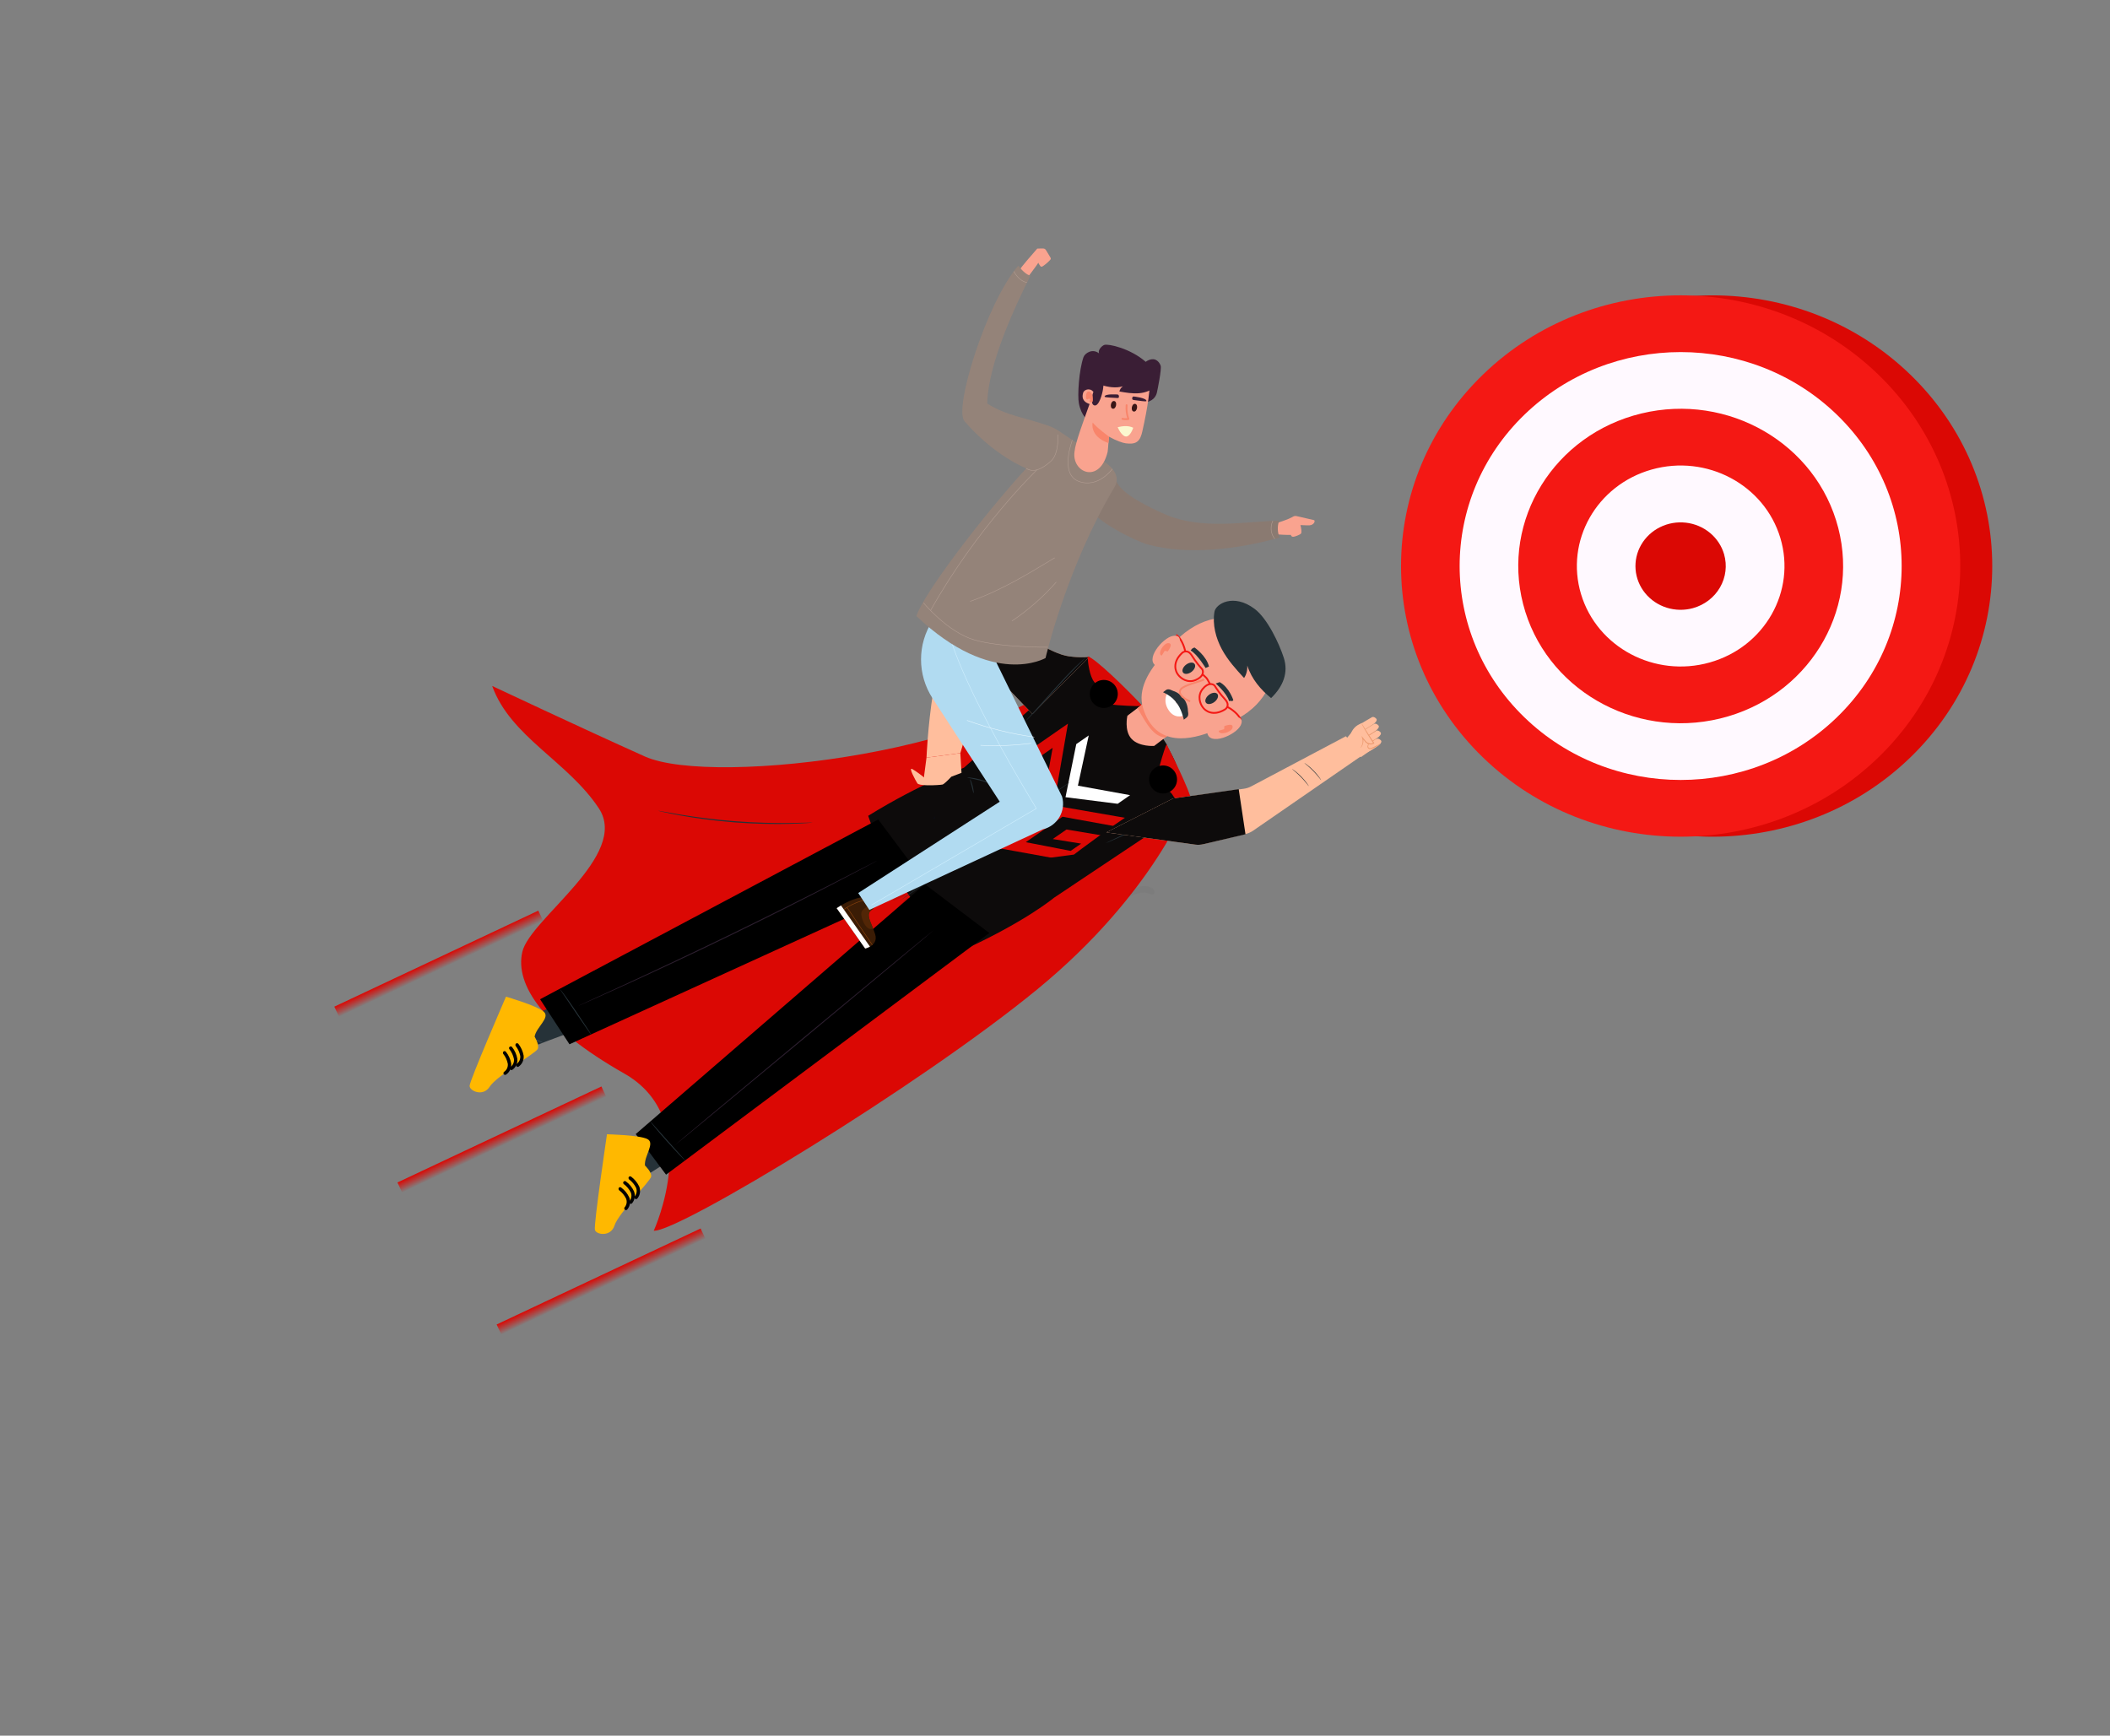 <svg width="936" height="770" viewBox="0 0 936 770" fill="none" xmlns="http://www.w3.org/2000/svg">
<rect x="0" y="0" width="936" height="770" fill="#808080" stroke="none"/>
<path d="M847.433 336.02C895.873 289.126 895.873 213.094 847.433 166.2C798.993 119.305 720.457 119.305 672.017 166.2C623.577 213.094 623.577 289.126 672.017 336.02C720.457 382.915 798.993 382.915 847.433 336.02Z" fill="#DB0804"/>
<path d="M833.245 336.014C881.685 289.119 881.685 213.088 833.245 166.193C784.805 119.298 706.269 119.298 657.829 166.193C609.389 213.088 609.389 289.119 657.829 336.014C706.269 382.908 784.805 382.908 833.245 336.014Z" fill="#F41814"/>
<path d="M814.862 318.216C853.148 281.151 853.148 221.056 814.862 183.99C776.575 146.925 714.5 146.925 676.213 183.99C637.926 221.056 637.926 281.151 676.213 318.216C714.5 355.282 776.575 355.282 814.862 318.216Z" fill="#FFF9FF"/>
<path d="M763.022 318.76C801.622 309.422 825.095 271.559 815.449 234.19C805.804 196.821 766.693 174.097 728.092 183.435C689.492 192.773 666.02 230.637 675.665 268.005C685.311 305.374 724.422 328.098 763.022 318.76Z" fill="#F41814"/>
<path d="M758.428 293.893C782.842 287.008 796.868 262.267 789.757 238.632C782.646 214.997 757.089 201.418 732.676 208.303C708.262 215.187 694.235 239.928 701.347 263.563C708.458 287.198 734.014 300.777 758.428 293.893Z" fill="#FFF9FF"/>
<path d="M750.988 269.792C747.174 270.839 743.124 270.767 739.352 269.585C735.58 268.403 732.255 266.164 729.798 263.151C727.341 260.139 725.863 256.488 725.551 252.661C725.238 248.835 726.106 245.005 728.043 241.656C729.981 238.307 732.901 235.59 736.435 233.849C739.968 232.108 743.956 231.421 747.893 231.876C751.83 232.33 755.539 233.905 758.551 236.401C761.562 238.898 763.741 242.203 764.811 245.899C766.237 250.842 765.583 256.13 762.992 260.607C760.402 265.084 756.086 268.386 750.988 269.792Z" fill="#DB0804"/>
<g clip-path="url(#clip0)">
<path d="M527.5 354C527.5 354 512.467 395.996 460.088 438.938C407.711 481.881 300.826 546.708 290 546C290 546 312.671 496.549 276.934 476.252C241.197 455.955 228.321 436.963 231.704 422.275C235.087 407.586 279.46 379.47 265.636 358.578C251.813 337.687 226.456 326.914 218.341 304.317C218.341 304.317 257.144 322.612 286.077 335.605C316.463 349.25 448.531 333.157 481 293" fill="#DB0804"/>
<path d="M360.394 364.926C360.395 364.944 360.156 364.973 359.698 365.012C359.186 365.049 358.521 365.098 357.692 365.157C355.95 365.28 353.427 365.393 350.306 365.474C344.066 365.64 335.429 365.559 325.926 364.832C316.42 364.094 307.871 362.854 301.731 361.735C298.659 361.177 296.183 360.678 294.481 360.291C293.671 360.104 293.021 359.954 292.522 359.84C292.076 359.732 291.844 359.666 291.847 359.649C291.85 359.63 292.09 359.663 292.543 359.738C293.047 359.828 293.704 359.946 294.521 360.093C296.234 360.42 298.719 360.862 301.794 361.372C307.943 362.397 316.48 363.578 325.966 364.314C335.45 365.038 344.067 365.179 350.3 365.107C353.416 365.073 355.94 365.017 357.683 364.955C358.513 364.935 359.18 364.92 359.691 364.907C360.15 364.901 360.393 364.908 360.394 364.926Z" fill="#263238"/>
<path d="M364.933 411.078C364.934 411.096 364.64 411.14 364.079 411.207C363.472 411.273 362.653 411.364 361.621 411.476C359.486 411.691 356.399 412.034 352.591 412.495C344.973 413.413 334.479 414.929 322.992 417.184C311.503 419.451 301.216 422.027 293.819 424.066C290.12 425.082 287.134 425.935 285.076 426.546C284.08 426.832 283.288 427.06 282.701 427.228C282.156 427.378 281.868 427.449 281.861 427.432C281.857 427.414 282.135 427.311 282.669 427.128C283.25 426.936 284.033 426.678 285.017 426.352C287.057 425.681 290.03 424.774 293.72 423.711C301.098 421.581 311.387 418.944 322.892 416.673C334.395 414.414 344.914 412.954 352.549 412.129C356.368 411.713 359.462 411.427 361.605 411.273C362.639 411.202 363.461 411.144 364.071 411.101C364.635 411.069 364.932 411.06 364.933 411.078Z" fill="#263238"/>
<path d="M487.144 295.172L507.011 313.534L517.494 330.132L524.856 351.697L475.806 380.608L413.202 411.023L391.461 380.739L487.144 295.172Z" fill="#0D0B0B"/>
<path d="M477.439 330.102L472.656 353.659L495.786 356.584L501.315 352.753L478.162 348.552L482.968 326.271L477.439 330.102Z" fill="white"/>
<path d="M470.373 357.824L443.6 376.373L475.128 382.094L491.134 371.005L473.108 367.989L466.997 372.222L479.603 374.256L474.947 377.482L455.041 373.615L471.337 362.324L496.954 366.973L502.192 363.344L470.373 357.824Z" fill="#DB0804"/>
<path d="M442.021 343.011L441.352 349.505L456.484 339.021L454.653 351.918L459.6 348.491L462.305 334.988L466.961 331.763L462.402 356.886L468.222 352.854L473.742 321.035L442.021 343.011Z" fill="#DB0804"/>
<path d="M503.97 310.757L483.099 291.424L427.576 340.602C427.576 340.602 409.009 347.179 385.121 361.918L391.863 381C391.863 381 418.739 375.437 429.886 366.534C441.034 357.63 439.897 341.243 439.897 341.243L484.034 310.666L503.97 310.757Z" fill="#0D0B0B"/>
<path d="M427.454 272.667C427.454 272.667 436.877 272.08 446.698 277.234C453.945 281.036 465.938 290.003 474.173 291.162C479.46 291.906 483.099 291.425 483.099 291.425L458.008 316.769L438.508 296.363C438.508 296.363 437.039 297.38 436.205 299.855L426 334.107L410.999 336.108C410.999 336.108 413.238 280.549 427.454 272.667Z" fill="#FFBE9D"/>
<path d="M474.174 291.162C465.938 290.003 453.945 281.035 446.698 277.233L438.508 296.362L458.009 316.768L483.099 291.424C483.099 291.424 479.46 291.905 474.174 291.162Z" fill="#0D0B0B"/>
<path d="M518.14 331.843C518.14 331.843 521.134 336.766 522.365 340.947C524.121 346.917 528.814 357.379 528.814 357.379L467.535 398.279C467.535 398.279 455.524 408.382 428.642 420.84C428.642 420.84 417.384 417.949 410.563 407.993L414.743 400.778L426.05 392.944L442.746 383.537L476.395 379.119C476.395 379.119 498.482 362.243 509.588 356.123C520.696 350.001 518.14 331.843 518.14 331.843Z" fill="#0D0B0B"/>
<path d="M399.274 399.525C399.2 399.419 416.112 387.497 437.041 372.898C457.977 358.293 475.003 346.543 475.077 346.649C475.149 346.754 458.242 358.674 437.306 373.278C416.376 387.876 399.346 399.629 399.274 399.525Z" fill="#263238"/>
<path d="M454.779 320.03C454.757 320.008 455.115 319.597 455.782 318.873C456.501 318.092 457.451 317.057 458.601 315.805C461 313.13 464.221 309.538 467.782 305.569C471.372 301.571 474.731 298.043 477.279 295.606C478.55 294.386 479.599 293.42 480.348 292.779C481.094 292.134 481.515 291.789 481.536 291.813C481.556 291.836 481.176 292.227 480.47 292.911C479.76 293.591 478.747 294.591 477.508 295.839C475.025 298.328 471.713 301.882 468.124 305.878C464.537 309.872 461.28 313.486 458.84 316.027C457.622 317.299 456.622 318.315 455.911 318.998C455.204 319.684 454.802 320.052 454.779 320.03Z" fill="#263238"/>
<path d="M526.617 357.233C526.63 357.262 526.133 357.519 525.224 357.96C524.243 358.427 522.94 359.049 521.362 359.803C518.035 361.385 513.559 363.512 508.614 365.864C503.631 368.229 499.102 370.333 495.801 371.806C494.15 372.542 492.81 373.127 491.876 373.515C490.944 373.906 490.421 374.107 490.409 374.078C490.396 374.049 490.893 373.792 491.802 373.351C492.782 372.883 494.086 372.262 495.664 371.509C498.991 369.927 503.467 367.799 508.415 365.447C513.396 363.083 517.924 360.979 521.226 359.506C522.876 358.77 524.217 358.185 525.15 357.796C526.081 357.406 526.603 357.203 526.617 357.233Z" fill="#263238"/>
<path d="M431.883 351.887C431.753 351.905 431.472 350.514 431.041 348.826C430.617 347.137 430.203 345.781 430.326 345.733C430.441 345.687 431.057 346.992 431.489 348.713C431.927 350.431 432.006 351.873 431.883 351.887Z" fill="#263238"/>
<path d="M439.868 347.738C439.816 347.865 437.469 346.968 434.479 346.197C431.491 345.415 429.005 345.058 429.021 344.921C429.031 344.804 431.57 344.958 434.595 345.75C437.622 346.53 439.916 347.631 439.868 347.738Z" fill="#263238"/>
<g opacity="0.3">
<g opacity="0.3">
<path opacity="0.3" d="M500.667 396.437C502.781 393.532 506.922 392.301 510.28 393.577C510.999 393.851 511.724 394.271 512.04 394.971C512.357 395.672 512.042 396.679 511.29 396.833C510.81 396.932 510.339 396.676 509.886 396.484C508.395 395.851 506.69 395.877 505.114 396.252C503.538 396.627 502.062 397.33 500.6 398.028" fill="black"/>
</g>
</g>
<path d="M485.489 302.638C483.378 300.214 482.586 294.032 482.454 291.244C485.014 291.199 500.281 306.066 506.851 313.211C504.269 313.381 496.556 313.001 492.313 312.486C487.008 311.843 488.129 305.668 485.489 302.638Z" fill="#DB0804"/>
<path d="M520.364 352.975C521.891 355.803 526.249 356.275 528.813 357.378C529.755 354.998 521.874 338.792 517.493 330.13C516.428 332.488 514.549 338.972 513.54 343.126C512.279 348.318 518.454 349.439 520.364 352.975Z" fill="#DB0804"/>
<circle cx="489.645" cy="307.857" r="6.213" transform="rotate(55.286 489.645 307.857)" fill="black"/>
<circle cx="515.927" cy="345.792" r="6.213" transform="rotate(55.286 515.927 345.792)" fill="black"/>
<path d="M414.846 362.47L414.839 362.474L414.841 362.495L414.846 362.47Z" fill="#000C33"/>
<path d="M414.795 362.632L414.735 362.628L414.794 362.705L414.795 362.632Z" fill="#000C33"/>
<path d="M414.843 362.761L414.837 362.765L414.852 362.784L414.843 362.761Z" fill="#000C33"/>
<path d="M414.8 362.71L414.832 362.758L414.826 362.712L414.8 362.71Z" fill="#000C33"/>
<path d="M414.711 362.544L414.747 362.507L414.65 362.246L414.671 362.529L414.711 362.544Z" fill="#000C33"/>
<path d="M414.754 362.521L414.713 362.544L414.751 362.559L414.754 362.521Z" fill="#000C33"/>
<path d="M414.874 362.716L414.854 362.714L414.856 362.734L414.874 362.716Z" fill="#000C33"/>
<path d="M414.821 362.7L414.815 362.686L414.804 362.705L414.821 362.7Z" fill="#000C33"/>
<path d="M414.755 362.559L414.77 362.564L414.763 362.545L414.755 362.559Z" fill="#000C33"/>
<path d="M414.88 362.688L414.853 362.667L414.854 362.692L414.88 362.688Z" fill="#000C33"/>
<path d="M414.688 362.845L414.693 362.843L414.691 362.828L414.688 362.845Z" fill="#000C33"/>
<path d="M414.699 362.609L414.677 362.615L414.675 362.579L414.634 362.621L414.643 362.621L414.637 362.623L414.679 362.656L414.678 362.624L414.706 362.626L414.711 362.639L414.718 362.627L414.735 362.628L414.689 362.566L414.699 362.609Z" fill="#000C33"/>
<path d="M414.35 362.409L414.607 362.602L414.674 362.565L414.672 362.543L414.35 362.409Z" fill="#000C33"/>
<path d="M414.773 362.799L414.803 362.783L414.779 362.774L414.773 362.799Z" fill="#000C33"/>
<path d="M414.479 362.776L414.066 363.189L414.559 362.917L414.659 362.736L414.479 362.776Z" fill="#000C33"/>
<path d="M414.769 362.769L414.757 362.765L414.764 362.78L414.769 362.769Z" fill="#000C33"/>
<path d="M254.305 442.341L236.617 450.328L222.441 454.248C221.303 454.413 224.078 456.633 220.782 456.634C220.917 457.264 221.344 457.787 221.936 458.041C225.708 459.658 237.975 463.901 239.237 463.243C240.698 462.483 258.454 456.057 258.454 456.057L254.305 442.341Z" fill="#263238"/>
<path d="M241.124 462.605C241.114 462.632 240.802 462.543 240.244 462.36C239.602 462.14 238.818 461.871 237.896 461.554C235.826 460.824 233.143 459.876 230.178 458.83C227.209 457.791 224.525 456.85 222.453 456.124C221.535 455.794 220.756 455.513 220.117 455.283C219.568 455.078 219.269 454.951 219.277 454.923C219.286 454.895 219.603 454.969 220.169 455.126C220.734 455.283 221.547 455.526 222.548 455.838C224.55 456.462 227.301 457.368 230.32 458.429C233.338 459.49 236.051 460.506 238.002 461.272C238.978 461.655 239.765 461.975 240.303 462.206C240.842 462.437 241.135 462.577 241.124 462.605Z" fill="#455A64"/>
<path d="M301.011 512.343L288.204 520.501C288.204 520.501 273.131 531.616 270.911 533.354L272.327 514.385L292.699 500.202L301.011 512.343Z" fill="#263238"/>
<path d="M389.589 363.541L239.577 443.295L252.621 463.27L410.324 391.283L389.589 363.541Z" fill="black"/>
<path d="M410.276 392.251L282.005 503.11L295.465 521.118L438.89 413.916L410.276 392.251Z" fill="black"/>
<path d="M299.066 508.272C298.99 508.181 324.732 486.677 356.554 460.245C388.386 433.803 414.244 412.45 414.319 412.54C414.395 412.631 388.659 434.131 356.827 460.572C325.005 487.004 299.14 508.363 299.066 508.272Z" fill="#2D1F30"/>
<path d="M303.936 514.787C303.936 514.787 303.944 514.787 303.953 514.8C303.957 514.805 303.969 514.819 303.931 514.821C303.912 514.816 303.913 514.813 303.901 514.808C303.863 514.787 303.816 514.751 303.755 514.701C303.635 514.601 303.465 514.447 303.253 514.243C302.829 513.833 302.23 513.227 301.504 512.467C300.048 510.946 298.075 508.813 295.933 506.423C291.644 501.652 288.324 497.611 288.565 497.439C288.58 497.436 288.613 497.504 288.713 497.623C288.842 497.778 288.983 497.95 289.142 498.14C289.589 498.652 290.136 499.277 290.778 500.013C292.245 501.656 294.146 503.784 296.249 506.138C298.353 508.491 300.256 510.619 301.724 512.262C303.11 513.818 304.004 514.85 303.936 514.787Z" fill="#263238"/>
<path d="M389.049 381.867C389.049 381.867 388.942 381.939 388.722 382.062C388.485 382.192 388.16 382.369 387.743 382.598C386.859 383.07 385.588 383.75 383.959 384.622C380.671 386.374 375.895 388.878 369.98 391.944C358.15 398.075 341.731 406.403 323.444 415.287C305.149 424.17 288.451 431.926 276.318 437.433C270.251 440.186 265.331 442.391 261.922 443.893C260.23 444.634 258.91 445.213 257.993 445.615C257.556 445.802 257.215 445.947 256.967 446.053C256.735 446.15 256.611 446.189 256.611 446.189C256.611 446.189 256.723 446.123 256.949 446.013C257.193 445.898 257.528 445.74 257.958 445.536C258.867 445.117 260.177 444.514 261.854 443.741C265.259 442.178 270.152 439.931 276.194 437.159C288.294 431.583 304.968 423.785 323.261 414.903C341.544 406.02 357.98 397.737 369.844 391.675C375.759 388.641 380.551 386.184 383.884 384.474C385.529 383.633 386.814 382.977 387.705 382.521C388.13 382.31 388.462 382.144 388.704 382.023C388.928 381.913 389.049 381.867 389.049 381.867Z" fill="#2D1F30"/>
<path d="M262.389 459.202C262.365 459.219 262.149 458.948 261.779 458.443C261.365 457.861 260.853 457.14 260.247 456.287C258.927 454.367 257.207 451.863 255.305 449.094C253.422 446.311 251.72 443.796 250.415 441.866C249.829 441 249.335 440.268 248.935 439.677C248.591 439.153 248.379 438.895 248.4 438.867C248.46 438.808 249.361 439.881 250.662 441.694C251.975 443.503 253.74 446.035 255.658 448.855C257.574 451.674 259.28 454.245 260.497 456.119C261.105 457.056 261.59 457.819 261.918 458.352C262.243 458.884 262.414 459.186 262.389 459.202Z" fill="#263238"/>
<g opacity="0.3">
<path opacity="0.3" d="M376.58 371.922L379.445 370.426L401.911 397.186L396.46 399.616L376.58 371.922Z" fill="black"/>
</g>
<g opacity="0.3">
<path opacity="0.3" d="M398.472 402.308L402.563 398.017L424.573 424.619L417.945 429.56L398.472 402.308Z" fill="black"/>
</g>
<path d="M285.697 517.084L285.712 517.237L285.823 517.342L285.823 517.342L285.823 517.342L285.823 517.342L285.824 517.343L285.83 517.349L285.854 517.372C285.876 517.393 285.907 517.425 285.948 517.466C286.03 517.548 286.147 517.668 286.287 517.818C286.568 518.12 286.936 518.541 287.292 519.02C287.649 519.501 287.985 520.029 288.208 520.546C288.433 521.069 288.524 521.535 288.452 521.914C288.443 521.965 288.396 522.086 288.275 522.295C288.159 522.494 287.995 522.74 287.785 523.031C287.365 523.613 286.78 524.349 286.075 525.202C285.209 526.251 284.174 527.463 283.061 528.766C282.364 529.583 281.637 530.435 280.902 531.305C278.998 533.556 277.048 535.919 275.47 538.051C273.903 540.168 272.664 542.108 272.229 543.502C271.465 545.949 269.574 546.902 267.796 546.997C266.9 547.045 266.047 546.872 265.402 546.568C264.741 546.257 264.376 545.85 264.296 545.476L264.296 545.474C264.274 545.374 264.261 545.12 264.275 544.683C264.287 544.263 264.322 543.713 264.376 543.051C264.484 541.727 264.669 539.97 264.908 537.926C265.384 533.84 266.07 528.627 266.774 523.489C267.478 518.352 268.199 513.294 268.745 509.52C269.017 507.632 269.246 506.066 269.406 504.972C269.487 504.425 269.55 503.996 269.593 503.704L269.606 503.614C269.681 503.616 269.766 503.618 269.862 503.621C270.257 503.633 270.826 503.652 271.521 503.68C272.911 503.736 274.801 503.83 276.803 503.979C278.807 504.129 280.918 504.334 282.751 504.613C284.6 504.895 286.115 505.244 286.961 505.663C287.359 505.86 287.616 506.097 287.78 506.358C287.944 506.62 288.031 506.933 288.049 507.304C288.086 508.064 287.832 509.003 287.449 510.09C287.313 510.475 287.16 510.881 287.003 511.299C286.73 512.022 286.445 512.779 286.215 513.519C285.847 514.699 285.587 515.923 285.697 517.084Z" fill="#FFB800" stroke="#FFB800" stroke-width="0.818"/>
<path d="M276.445 524.835C276.423 524.687 276.446 524.536 276.509 524.4C276.571 524.265 276.672 524.151 276.798 524.072C276.925 523.993 277.071 523.954 277.219 523.958C277.367 523.963 277.51 524.011 277.631 524.097C279.184 525.232 280.425 526.746 281.239 528.499C281.583 529.38 281.685 530.339 281.534 531.275C281.383 532.211 280.984 533.089 280.381 533.817C280.242 533.963 280.052 534.049 279.851 534.054C279.651 534.059 279.457 533.984 279.312 533.844C279.241 533.777 279.183 533.695 279.143 533.605C279.104 533.515 279.082 533.417 279.079 533.318C279.077 533.219 279.094 533.12 279.129 533.028C279.165 532.936 279.218 532.851 279.286 532.779C279.699 532.258 279.967 531.634 280.062 530.974C280.158 530.314 280.077 529.64 279.829 529.023C279.103 527.562 278.049 526.293 276.75 525.319C276.59 525.204 276.48 525.03 276.445 524.835Z" fill="black"/>
<path d="M278.83 522.754C278.804 522.654 278.798 522.55 278.813 522.448C278.828 522.346 278.863 522.248 278.916 522.16C279.037 522 279.216 521.893 279.413 521.862C279.61 521.831 279.812 521.879 279.975 521.995C281.509 523.144 282.742 524.654 283.568 526.395C283.917 527.275 284.021 528.235 283.87 529.172C283.718 530.109 283.317 530.987 282.71 531.712C282.643 531.786 282.563 531.846 282.474 531.888C282.385 531.93 282.288 531.954 282.19 531.958C282.092 531.962 281.994 531.946 281.902 531.912C281.809 531.877 281.725 531.825 281.653 531.757C281.58 531.689 281.522 531.606 281.48 531.515C281.439 531.424 281.416 531.325 281.412 531.225C281.408 531.124 281.424 531.024 281.459 530.93C281.494 530.835 281.547 530.749 281.615 530.675C282.028 530.153 282.296 529.53 282.391 528.87C282.487 528.209 282.406 527.536 282.158 526.918C281.433 525.46 280.377 524.196 279.076 523.229C278.938 523.108 278.85 522.938 278.83 522.754Z" fill="black"/>
<path d="M274.4 527.571C274.374 527.472 274.368 527.368 274.383 527.266C274.398 527.164 274.433 527.066 274.486 526.977C274.543 526.897 274.616 526.828 274.7 526.776C274.783 526.724 274.877 526.689 274.974 526.673C275.071 526.658 275.17 526.662 275.266 526.685C275.361 526.709 275.451 526.751 275.53 526.81C277.082 527.945 278.323 529.459 279.138 531.212C279.487 532.092 279.591 533.052 279.44 533.989C279.288 534.926 278.887 535.804 278.279 536.53C278.216 536.617 278.135 536.69 278.041 536.743C277.948 536.797 277.845 536.83 277.738 536.84C277.631 536.85 277.524 536.837 277.423 536.802C277.321 536.767 277.229 536.711 277.151 536.637C277.072 536.563 277.011 536.473 276.97 536.373C276.929 536.274 276.909 536.166 276.913 536.058C276.916 535.95 276.942 535.843 276.989 535.746C277.035 535.648 277.102 535.562 277.184 535.492C277.597 534.971 277.865 534.347 277.961 533.687C278.056 533.027 277.976 532.353 277.727 531.736C277.007 530.271 275.951 529.002 274.648 528.032C274.512 527.915 274.424 527.751 274.4 527.571Z" fill="black"/>
<path d="M597.213 327.742C597.213 327.742 601.951 321.828 602.823 321.539L612.444 329.782C612.444 329.782 603.942 335.712 603.687 335.883L597.213 327.742Z" fill="#FFBE9D"/>
<path d="M611.882 330.386C611.885 330.409 611.825 330.471 611.714 330.564C610.802 331.327 606.478 334.143 605.943 333.744C605.344 333.296 604.695 331.607 605.191 331.127C605.688 330.647 610.739 327.75 610.739 327.75C610.739 327.75 611.566 327.342 612.609 328.495C613.254 329.207 611.882 330.386 611.882 330.386Z" fill="#FFBE9D"/>
<path d="M611.695 326.783C611.699 326.806 611.638 326.868 611.527 326.96C610.616 327.724 606.291 330.54 605.756 330.14C605.157 329.692 604.508 328.004 605.004 327.524C605.501 327.044 610.552 324.147 610.552 324.147C610.552 324.147 611.379 323.739 612.423 324.892C613.068 325.603 611.695 326.783 611.695 326.783Z" fill="#FFBE9D"/>
<path d="M610.775 323.751C610.778 323.774 610.717 323.836 610.607 323.929C609.695 324.693 605.37 327.507 604.836 327.108C604.237 326.661 603.588 324.972 604.085 324.491C604.582 324.011 609.632 321.114 609.632 321.114C609.632 321.114 610.46 320.706 611.503 321.859C612.148 322.573 610.775 323.751 610.775 323.751Z" fill="#FFBE9D"/>
<path d="M609.818 320.767C609.821 320.79 609.76 320.852 609.65 320.945C608.738 321.708 604.413 324.524 603.879 324.124C603.28 323.677 602.63 321.987 603.127 321.507C603.623 321.027 608.675 318.13 608.675 318.13C608.675 318.13 609.503 317.722 610.546 318.875C611.189 319.588 609.818 320.767 609.818 320.767Z" fill="#FFBE9D"/>
<path d="M606.43 330.265C606.486 330.335 607.48 329.797 608.65 329.066C609.82 328.332 610.723 327.682 610.667 327.612C610.611 327.543 609.618 328.08 608.448 328.813C607.278 329.545 606.376 330.196 606.43 330.265Z" fill="#EB996E"/>
<path d="M607.68 325.736C606.002 326.78 604.68 327.688 604.727 327.764C604.775 327.841 606.174 327.056 607.852 326.012C609.531 324.968 610.853 324.06 610.805 323.984C610.758 323.907 609.359 324.692 607.68 325.736Z" fill="#EB996E"/>
<g opacity="0.78">
<path opacity="0.78" d="M606.17 323.026C604.491 324.07 603.169 324.978 603.217 325.055C603.264 325.131 604.663 324.347 606.342 323.303C608.02 322.259 609.342 321.35 609.295 321.274C609.247 321.198 607.848 321.982 606.17 323.026Z" fill="#EB996E"/>
</g>
<path d="M597.851 329.447L599.275 325.425C599.897 323.667 601.175 322.217 602.842 321.378L604.114 320.738L609.333 329.467C609.333 329.467 605.84 330.752 604.84 328.06L604.33 331.983L597.851 329.447Z" fill="#FFBE9D"/>
<path d="M603.473 331.818C603.433 331.786 603.774 331.44 604.104 330.688C604.424 329.953 604.708 328.728 604.257 327.394L603.951 326.487L604.564 327.226C605.05 327.813 605.582 328.454 606.143 329.131L606.111 329.099C606.883 329.722 608.047 330.113 609.051 329.605C609.127 329.566 609.211 329.517 609.26 329.481L609.213 329.765C607.632 327.36 606.235 325.166 605.318 323.528C604.855 322.711 604.503 322.039 604.272 321.569C604.043 321.098 603.93 320.831 603.956 320.818C604.011 320.789 604.587 321.787 605.573 323.376C606.553 324.969 607.984 327.126 609.569 329.531L609.68 329.7L609.521 329.816C609.426 329.887 609.339 329.934 609.242 329.985C608.658 330.275 607.989 330.33 607.398 330.188C606.8 330.058 606.292 329.749 605.862 329.417L605.843 329.403L605.83 329.385C605.282 328.698 604.763 328.047 604.288 327.45L604.595 327.282C605.045 328.748 604.677 330.034 604.289 330.775C604.092 331.155 603.885 331.42 603.735 331.589C603.578 331.754 603.485 331.83 603.473 331.818Z" fill="#EB996E"/>
<path d="M607.428 329.902C607.484 329.957 607.084 330.245 606.949 330.915C606.891 331.234 606.978 331.643 607.342 331.808C607.707 331.993 608.194 331.909 608.677 331.678C609.675 331.193 610.611 330.803 611.241 330.462C611.877 330.123 612.253 329.869 612.293 329.92C612.327 329.961 612.013 330.302 611.396 330.72C610.776 331.145 609.862 331.576 608.851 332.066C608.344 332.315 607.675 332.448 607.16 332.155C606.903 332.022 606.715 331.774 606.649 331.527C606.579 331.278 606.602 331.045 606.654 330.849C606.778 330.458 606.965 330.214 607.137 330.065C607.304 329.93 607.408 329.881 607.428 329.902Z" fill="#EB996E"/>
<path d="M236.749 459.816L236.723 459.967L236.803 460.098L236.803 460.098L236.803 460.098L236.804 460.098L236.804 460.099L236.809 460.106L236.826 460.135C236.841 460.161 236.864 460.199 236.893 460.25C236.951 460.35 237.033 460.496 237.129 460.678C237.322 461.042 237.568 461.544 237.788 462.099C238.009 462.656 238.196 463.253 238.278 463.81C238.36 464.373 238.328 464.847 238.16 465.194C238.138 465.241 238.062 465.346 237.89 465.517C237.726 465.679 237.504 465.874 237.226 466.101C236.67 466.554 235.914 467.114 235.013 467.755C233.905 468.544 232.591 469.447 231.179 470.418C230.295 471.026 229.371 471.661 228.436 472.311C226.015 473.993 223.52 475.77 221.443 477.422C219.382 479.061 217.684 480.614 216.902 481.848C215.531 484.014 213.458 484.445 211.716 484.077C210.838 483.891 210.058 483.503 209.514 483.043C208.956 482.571 208.709 482.084 208.729 481.702L208.729 481.7C208.734 481.597 208.787 481.349 208.913 480.93C209.034 480.527 209.21 480.006 209.434 479.38C209.881 478.129 210.514 476.479 211.273 474.567C212.791 470.744 214.803 465.886 216.813 461.105C218.822 456.326 220.828 451.626 222.332 448.122C223.084 446.37 223.71 444.916 224.148 443.901C224.367 443.393 224.539 442.995 224.656 442.724L224.692 442.64C224.764 442.662 224.846 442.686 224.937 442.714C225.316 442.827 225.861 442.993 226.525 443.2C227.853 443.614 229.654 444.193 231.55 444.856C233.446 445.519 235.432 446.264 237.131 447.008C238.844 447.758 240.217 448.488 240.926 449.111C241.259 449.404 241.446 449.7 241.536 449.994C241.628 450.291 241.631 450.615 241.552 450.978C241.391 451.721 240.902 452.563 240.251 453.514C240.02 453.85 239.767 454.203 239.507 454.566C239.057 455.194 238.586 455.851 238.172 456.506C237.511 457.551 236.943 458.666 236.749 459.816Z" fill="#FFB800" stroke="#FFB800" stroke-width="0.818"/>
<path d="M225.806 464.908C225.823 464.76 225.884 464.619 225.98 464.505C226.076 464.39 226.202 464.306 226.345 464.262C226.487 464.219 226.638 464.219 226.78 464.262C226.922 464.304 227.048 464.388 227.143 464.502C228.348 466 229.155 467.784 229.488 469.688C229.592 470.628 229.442 471.581 229.054 472.446C228.666 473.311 228.054 474.056 227.283 474.602C227.111 474.708 226.905 474.741 226.71 474.694C226.515 474.647 226.347 474.524 226.243 474.352C226.192 474.268 226.158 474.175 226.143 474.077C226.127 473.98 226.132 473.88 226.155 473.784C226.178 473.687 226.22 473.597 226.278 473.517C226.336 473.436 226.41 473.369 226.494 473.317C227.028 472.92 227.448 472.387 227.711 471.774C227.974 471.161 228.071 470.489 227.99 469.829C227.668 468.23 226.977 466.732 225.975 465.454C225.85 465.302 225.789 465.106 225.806 464.908Z" fill="black"/>
<path d="M228.648 463.516C228.649 463.413 228.67 463.312 228.711 463.217C228.752 463.122 228.811 463.036 228.885 462.965C229.044 462.841 229.243 462.784 229.442 462.806C229.641 462.827 229.823 462.925 229.95 463.079C231.135 464.587 231.935 466.364 232.283 468.259C232.391 469.2 232.244 470.154 231.855 471.02C231.466 471.886 230.852 472.63 230.077 473.174C229.994 473.228 229.901 473.264 229.804 473.282C229.707 473.3 229.607 473.298 229.511 473.276C229.415 473.255 229.325 473.214 229.245 473.157C229.165 473.1 229.097 473.027 229.045 472.943C228.992 472.858 228.957 472.764 228.94 472.665C228.924 472.566 228.927 472.465 228.95 472.367C228.972 472.269 229.014 472.176 229.072 472.094C229.13 472.012 229.203 471.942 229.288 471.888C229.822 471.491 230.242 470.958 230.505 470.345C230.768 469.732 230.865 469.061 230.785 468.4C230.462 466.804 229.769 465.31 228.763 464.039C228.661 463.886 228.62 463.7 228.648 463.516Z" fill="black"/>
<path d="M223.122 467.023C223.123 466.92 223.144 466.818 223.185 466.723C223.225 466.628 223.285 466.543 223.359 466.471C223.435 466.408 223.523 466.361 223.618 466.332C223.712 466.303 223.811 466.294 223.909 466.304C224.007 466.314 224.101 466.344 224.188 466.391C224.274 466.438 224.35 466.502 224.411 466.58C225.616 468.078 226.423 469.862 226.756 471.766C226.865 472.706 226.718 473.66 226.329 474.526C225.94 475.392 225.326 476.137 224.551 476.68C224.467 476.748 224.37 476.797 224.266 476.825C224.162 476.852 224.053 476.857 223.948 476.839C223.842 476.822 223.741 476.781 223.653 476.721C223.564 476.661 223.489 476.583 223.433 476.491C223.376 476.4 223.34 476.297 223.327 476.19C223.313 476.083 223.322 475.974 223.353 475.87C223.384 475.767 223.436 475.671 223.507 475.589C223.577 475.506 223.664 475.44 223.762 475.394C224.296 474.997 224.716 474.465 224.979 473.852C225.242 473.238 225.338 472.567 225.258 471.906C224.941 470.305 224.251 468.806 223.243 467.532C223.142 467.383 223.099 467.202 223.122 467.023Z" fill="black"/>
<path d="M520.362 354.228L551.784 349.908C552.924 349.752 554.027 349.396 555.043 348.858L597.062 326.604L604.13 335.218L555.922 368.487C554.929 369.172 553.819 369.669 552.646 369.952L533.772 374.503C532.581 374.791 531.347 374.852 530.133 374.686L490.759 369.278L520.362 354.228Z" fill="#FFBE9D"/>
<path d="M520.362 354.228L549.5 350.107L552.5 370.107L533.747 374.519C532.572 374.796 531.357 374.853 530.161 374.689L490.759 369.277L520.362 354.228Z" fill="#0D0B0B"/>
<path d="M426 334.107L411 336.107L409.893 344.476L409.986 344.927C409.321 344.4 406.334 342.057 404.682 341.171C402.817 340.17 406.077 346.119 406.936 347.49C407.275 348.029 408.864 348.269 410.746 348.348L411.861 348.378C414.504 348.408 417.348 348.193 418.074 348.054C418.673 347.94 420.345 346.329 422.036 344.553L426.525 342.866L426 334.107Z" fill="#FFBE9D"/>
<path d="M573.133 341.143C573.143 341.129 573.273 341.204 573.501 341.353C573.729 341.501 574.049 341.73 574.436 342.025C575.21 342.615 576.238 343.489 577.28 344.554C578.322 345.622 579.175 346.672 579.75 347.464C580.038 347.859 580.261 348.186 580.406 348.419C580.551 348.651 580.625 348.784 580.61 348.794C580.579 348.817 580.219 348.333 579.611 347.575C579.003 346.817 578.136 345.793 577.103 344.735C576.069 343.678 575.068 342.79 574.326 342.167C573.584 341.544 573.111 341.174 573.133 341.143Z" fill="#263238"/>
<path d="M578.591 338.462C578.601 338.447 578.731 338.523 578.958 338.672C579.186 338.82 579.507 339.049 579.894 339.344C580.667 339.933 581.696 340.808 582.738 341.873C583.779 342.94 584.633 343.991 585.208 344.782C585.496 345.177 585.719 345.504 585.863 345.738C586.009 345.97 586.082 346.103 586.068 346.113C586.037 346.136 585.676 345.652 585.069 344.894C584.461 344.135 583.594 343.112 582.561 342.053C581.527 340.997 580.526 340.109 579.784 339.486C579.042 338.863 578.569 338.493 578.591 338.462Z" fill="#263238"/>
<path d="M385.921 419.958C384.817 420.576 383.791 420.799 383.791 420.799L371.141 402.896C371.808 402.451 372.452 402.047 373.064 401.68C380.521 397.269 385.043 397.825 385.043 397.825L386.629 401.484L387.366 403.2C384.002 404.975 385.615 407.702 387.29 411.902C387.607 412.705 387.927 413.552 388.213 414.461C389.155 417.414 387.465 419.084 385.921 419.958Z" fill="#3B1C05"/>
<path d="M374.321 403.47C374.321 403.47 380.719 398.932 385.659 399.253" stroke="#94460D" stroke-width="0.205" stroke-miterlimit="10"/>
<path d="M375.748 402.552L386.964 419.227" stroke="#94460D" stroke-width="0.205" stroke-miterlimit="10"/>
<path d="M387.288 411.902L387.282 411.913C384.242 413.521 381.632 406.933 382.126 404.817C382.631 402.681 386.627 401.484 386.627 401.484L387.365 403.2C384 404.975 385.613 407.703 387.288 411.902Z" fill="#522606"/>
<path d="M385.921 419.957C384.817 420.576 383.792 420.798 383.792 420.798L371.141 402.896C371.808 402.451 372.453 402.047 373.064 401.68L385.921 419.957Z" fill="white"/>
<path d="M413.678 309.785L443.487 355.665L380.706 396.171L385.642 403.655L462.636 367.914C469.09 366.369 472.953 359.753 471.128 353.373L439.875 289.577L413.686 275.324C406.872 285.801 406.87 299.306 413.678 309.785Z" fill="#B1DBF1"/>
<path d="M420.985 280.779C420.985 280.779 424.572 300.515 459.734 358.664L386.629 401.485" stroke="#D1F0FF" stroke-width="0.205" stroke-miterlimit="10"/>
<path d="M428.961 319.592C438.609 323.112 448.636 325.598 458.812 326.987" stroke="#E6F7FF" stroke-width="0.205" stroke-miterlimit="10"/>
<path d="M434.984 330.631C442.459 331.019 449.97 330.724 457.391 329.751" stroke="#E6F7FF" stroke-width="0.205" stroke-miterlimit="10"/>
<path d="M565.44 236.998C566.652 237.136 571.44 237.368 572.657 237.302C572.642 237.682 572.985 238.002 573.355 238.088C573.724 238.174 574.11 238.08 574.474 237.968C575.145 237.764 575.797 237.501 576.423 237.184C576.668 237.06 576.911 236.925 577.104 236.73C577.565 236.265 577.229 234.269 576.873 232.941C577.815 232.978 578.757 233.015 579.7 233.052C580.518 233.083 581.381 233.104 582.099 232.71C582.816 232.316 583.447 231.461 583.014 230.767C580.505 230.186 577.996 229.607 575.487 229.027C575.16 228.951 574.828 228.876 574.495 228.903C573.992 228.943 573.54 229.211 573.108 229.471C571.795 230.263 567.696 231.628 565.443 232.382C565.353 234.012 565.44 236.998 565.44 236.998Z" fill="#F9A38F"/>
<path d="M567.661 238.454C566.746 236.523 566.492 233.584 567.428 230.965C552.141 231.362 533.013 235.241 516.736 228.115C511.036 225.619 496.932 219.136 495.158 213.171C487.326 215.366 481.834 219.222 483.516 225.213C485.061 230.724 503.502 239.975 509.016 241.512C526.86 246.487 549.859 243.576 567.661 238.454Z" fill="#8A7A71"/>
<path d="M564.639 231.072C564.639 231.072 562.421 234.991 565.468 239.067" stroke="#B39E93" stroke-width="0.205" stroke-miterlimit="10"/>
<path d="M460.629 116.549C459.608 118.141 456.281 122.471 455.389 123.728C453.728 122.549 453.042 122.061 451.382 120.881C454.177 116.978 457.111 113.827 460.116 110.295C460.963 110.309 461.834 110.19 462.679 110.247C462.901 110.263 463.127 110.28 463.334 110.366C463.739 110.536 463.991 110.935 464.218 111.313C464.774 112.237 465.329 113.161 465.885 114.085C466.036 114.335 466.192 114.624 466.112 114.905C466.068 115.059 465.958 115.185 465.85 115.302C464.921 116.317 463.879 117.225 462.747 118.007C462.449 118.213 462.07 118.417 461.744 118.259C461.585 118.182 461.475 118.033 461.383 117.882C461.162 117.514 460.699 116.972 460.629 116.549Z" fill="#F9A38F"/>
<path d="M427.853 186.865C441.005 202.124 454.783 207.598 455.238 207.793C436.171 228.572 409.3 263.842 406.532 273.327C440.536 305.58 463.807 291.917 463.807 291.917C463.807 291.917 473.107 251.729 494.4 216.091C496.799 212.075 494.57 208.22 490.256 205.04L469.728 191.194C468.304 190.233 466.755 189.469 465.136 188.894C454.58 185.149 446.695 184.548 437.95 179.024C438.278 160.999 450.92 134.726 457.112 122.251C455.694 122.112 453.523 120.223 451.728 117.885C437.99 133.486 422.908 181.128 427.853 186.865Z" fill="#948379"/>
<path d="M430.342 266.787C443.664 262.138 455.838 254.761 467.898 247.439" stroke="#B39E93" stroke-width="0.205" stroke-miterlimit="10"/>
<path d="M468.559 258.223C462.783 264.8 456.15 270.625 448.881 275.501" stroke="#B39E93" stroke-width="0.205" stroke-miterlimit="10"/>
<path d="M460.016 208.42C460.016 208.42 433.512 233.824 412.785 270.837" stroke="#B39E93" stroke-width="0.205" stroke-miterlimit="10"/>
<path d="M469.283 192.79C469.283 192.79 469.892 201.324 466.178 204.6C462.462 207.877 458.639 209.969 455.239 207.793" stroke="#B39E93" stroke-width="0.205" stroke-miterlimit="10"/>
<path d="M409.666 267.444C409.666 267.444 420.4 280.453 432.247 283.893C444.096 287.334 464.831 287.134 464.831 287.134" stroke="#B39E93" stroke-width="0.205" stroke-miterlimit="10"/>
<path d="M475.703 195.224C475.703 195.224 469.861 210.264 478.505 213.533C487.149 216.801 493.454 208.013 493.454 208.013" stroke="#B39E93" stroke-width="0.205" stroke-miterlimit="10"/>
<path d="M498.619 178.811C494.058 179.036 489.195 188.205 484.715 187.453C482.609 187.1 479.61 184.34 478.587 178.904C477.917 175.344 478.642 164.261 480.624 158.478C481.228 156.714 484.565 154.437 487.543 156.758C486.9 155.354 488.737 153.409 489.888 153.016C491.67 152.408 501.483 154.588 508.228 160.514C509.218 159.8 510.401 159.275 511.618 159.358C513.155 159.462 514.39 160.791 514.871 162.255C515.353 163.719 513.498 172.922 513.188 174.205C511.693 180.389 502.622 178.614 498.619 178.811Z" fill="#3A1E35"/>
<path d="M476.677 200.254C475.215 209.647 487.793 215.016 491.347 200.48C491.678 197.916 491.645 196.29 491.975 193.728C495.091 195.491 498.142 196.54 499.411 196.672C501.045 196.844 502.823 196.983 504.208 196.1C505.78 195.099 506.348 193.114 506.757 191.297C507.313 188.824 507.856 186.263 508.343 183.67C509.168 179.27 509.826 174.78 510.1 170.488C505.222 164.727 494.963 164.368 489.961 167.404C489.735 169.168 489.51 170.933 489.285 172.697C489.057 174.475 487.561 180.317 485.496 179.866C483.553 179.442 484.557 175.019 485.046 173.835C484.308 173.099 484.013 172.816 482.972 172.756C481.931 172.696 480.785 173.269 480.487 174.268C479.53 177.468 481.641 178.702 483.335 179.23C480.509 187.13 477.041 196.454 476.677 200.254Z" fill="#F9A38F"/>
<path d="M483.981 174.314C483.722 174 483.383 173.697 482.976 173.688C482.583 173.679 482.229 173.96 482.043 174.305C481.856 174.65 481.808 175.052 481.779 175.442C481.761 175.692 481.75 175.944 481.745 176.194C481.742 176.436 481.746 176.69 481.864 176.901C481.982 177.112 482.249 177.259 482.47 177.164C482.553 177.128 482.62 177.064 482.694 177.012C482.905 176.864 483.21 176.824 483.422 176.972C483.634 177.12 483.686 177.476 483.486 177.64C483.396 177.715 483.258 177.761 483.237 177.876C483.219 177.977 483.305 178.065 483.383 178.131C483.651 178.36 483.991 178.606 484.327 178.493C484.53 178.425 484.671 178.235 484.736 178.031C484.802 177.828 484.801 177.61 484.801 177.397C484.798 176.122 484.828 175.338 483.981 174.314Z" fill="#F9856B"/>
<path d="M491.975 193.729C491.975 193.729 486.75 189.963 484.713 187.454C484.713 187.454 483.098 193.419 491.699 196.575L491.975 193.729Z" fill="#F9856B"/>
<path d="M497.943 185.404C498.658 185.549 499.334 185.585 500.04 185.52C499.431 183.625 499.189 181.686 499.358 179.688C499.401 179.17 500.204 179.262 500.159 179.78C499.987 181.818 500.241 183.781 500.933 185.704C501.02 185.947 500.897 186.224 500.625 186.265C499.676 186.412 498.794 186.397 497.849 186.205C497.345 186.104 497.433 185.301 497.943 185.404Z" fill="#F9856B"/>
<path d="M502.712 189.759C500.411 188.64 497.794 189.035 495.799 189.526C496.554 191.303 498.051 193.564 499.426 193.657C501.095 193.771 502.299 190.923 502.712 189.759Z" fill="#FBF8CF"/>
<path d="M512.847 171.01C511.073 173.147 508.15 174.216 505.255 174.451C502.361 174.686 499.446 174.183 496.573 173.682C496.752 172.759 497.32 171.914 498.128 171.374C495.036 172.284 491.646 171.776 488.545 170.775C488.431 166.755 489.831 163.803 493.163 162.828C496.496 161.852 502.674 161.016 506.438 162.363C512.737 164.62 513.95 169.682 512.847 171.01Z" fill="#3A1E35"/>
<path d="M494.289 177.917C492.777 177.615 492.097 181.012 493.61 181.314C495.122 181.617 495.803 178.218 494.289 177.917Z" fill="#381616"/>
<path d="M503.575 179.17C502.064 178.869 501.384 182.266 502.898 182.568C504.41 182.87 505.09 179.472 503.575 179.17Z" fill="#381616"/>
<path d="M495.836 175.023C496.297 175.142 496.376 175.633 496.356 176.005C496.349 176.147 496.339 176.298 496.235 176.408C496.055 176.6 495.683 176.585 495.365 176.554C493.623 176.383 490.163 176.425 489.985 175.956C490.073 174.565 495.73 174.995 495.836 175.023Z" fill="#3A1E35"/>
<path d="M502.829 175.885C502.364 175.918 502.253 176.391 502.247 176.765C502.244 176.908 502.245 177.059 502.34 177.188C502.507 177.412 502.878 177.467 503.196 177.495C504.938 177.65 508.374 178.338 508.582 177.904C508.587 176.505 502.937 175.878 502.829 175.885Z" fill="#3A1E35"/>
<path d="M449.716 120.384C449.716 120.384 451.808 124.608 455.585 125.354" stroke="#B39E93" stroke-width="0.205" stroke-miterlimit="10"/>
<rect x="148.316" y="446.588" width="100" height="5" transform="rotate(-25.206 148.316 446.588)" fill="url(#paint0_linear)"/>
<rect x="176.316" y="524.588" width="100" height="5" transform="rotate(-25.206 176.316 524.588)" fill="url(#paint1_linear)"/>
<rect x="220.316" y="587.588" width="100" height="5" transform="rotate(-25.206 220.316 587.588)" fill="url(#paint2_linear)"/>
<path d="M525.787 280.562C514.652 289.002 512.034 301.47 520.227 312.278C528.421 323.087 542.378 324.408 553.526 315.957C564.674 307.507 568.234 294.715 560.031 283.893C550.252 270.936 536.949 272.1 525.787 280.562Z" fill="#F9A38F"/>
<path d="M519.23 325.429L511.994 330.914C511.994 330.914 505.29 331.388 501.937 327.763C498.585 324.138 500.111 317.517 500.111 317.517L509.082 310.717L519.23 325.429Z" fill="#F9A38F"/>
<path d="M521.381 323.798L516.938 327.166C511.942 326.842 508.851 321.786 504.621 314.098L509.854 310.131L521.381 323.798Z" fill="#F9856B"/>
<path d="M521.987 284.778C519.885 286.6 517.881 288.53 515.985 290.561C509.584 297.469 504.556 305.905 507.035 314.016C512.654 332.367 529.18 327.876 538.11 324.333C539.101 323.932 540.155 323.441 541.308 322.855C543.311 321.851 545.459 320.612 547.582 319.311C550.16 317.727 552.706 316.044 554.911 314.537C557.191 312.95 558.933 310.709 559.883 308.14C560.833 305.572 560.941 302.81 560.192 300.256C558.07 292.615 553.075 282.322 541.781 277.563C539.746 276.679 537.484 276.354 535.226 276.622C532.967 276.89 530.793 277.741 528.923 279.088C526.93 280.702 524.495 282.589 521.987 284.778Z" fill="#F9A38F"/>
<path d="M525.813 289C525.189 289.074 524.664 289.397 524.344 289.709C519.889 293.889 521.402 297.959 522.715 299.471C523.762 300.852 526.764 303.224 530.402 301.671C534.04 300.117 533.874 297.868 533.336 296.938C532.506 296.063 530.425 293.627 528.748 290.885C527.768 289.283 526.692 288.895 525.813 289ZM525.813 289C525.42 287.157 524.055 283.106 521.745 281.647" stroke="#F41814" stroke-width="0.8"/>
<path d="M544.419 313.544C544.179 314.125 543.726 314.543 543.34 314.767C538.111 317.928 534.601 315.371 533.5 313.698C532.453 312.317 530.98 308.786 533.459 305.703C535.938 302.62 538.058 303.387 538.808 304.156C539.426 305.193 541.209 307.854 543.396 310.209C544.674 311.586 544.757 312.726 544.419 313.544ZM544.419 313.544C546.087 314.421 549.619 316.829 550.4 319.448" stroke="#F41814" stroke-width="0.8"/>
<path d="M533.588 299.257L534.906 300.502C535.204 300.784 535.457 301.109 535.655 301.468L536.727 303.398" stroke="#F41814" stroke-width="0.8"/>
<path d="M529.918 287.266C529.918 287.266 535.21 290.972 536.305 295.692L534.796 296.333C534.796 296.333 531.253 290.366 528.191 288.576C528.777 287.749 528.945 287.543 529.918 287.266Z" fill="#263238"/>
<path d="M525.948 317.086L518.22 306.892C517.247 308.057 515.926 311.328 518.429 315.081C520.931 318.834 524.484 317.981 525.948 317.086Z" fill="white"/>
<path d="M547.102 310.582C547.102 310.582 545.323 304.959 541.065 302.617L539.288 303.215C539.288 303.215 544.307 307.586 545.203 311.018C546.154 310.669 546.566 311.439 547.102 310.582Z" fill="#263238"/>
<path d="M524.71 309.496C524.71 309.496 526.478 311.166 526.894 314.362C526.848 315.649 527.669 317.293 526.431 318.296L525.145 319.271C525.145 319.271 524.114 314.23 521.602 311.351C523.539 311.239 522.857 309.072 524.71 309.496Z" fill="#263238"/>
<path d="M524.391 309.738C524.391 309.738 524.088 308.014 521.123 306.75C519.872 306.446 518.51 305.212 517.21 306.133L515.924 307.108C515.924 307.108 519.992 308.792 522.084 311.989C522.716 310.153 524.299 311.637 524.391 309.738Z" fill="#263238"/>
<ellipse cx="527.361" cy="296.451" rx="1.999" ry="3.198" transform="rotate(52.836 527.361 296.451)" fill="#263238"/>
<ellipse cx="537.504" cy="309.831" rx="1.999" ry="3.198" transform="rotate(52.836 537.504 309.831)" fill="#263238"/>
<path d="M538.74 271.386C537.769 277.037 539.361 283.097 542.011 288.009C544.659 292.92 548.29 296.885 551.876 300.785C552.896 299.278 553.415 297.256 553.294 295.256C555.265 301.375 559.388 306.087 563.858 309.69C569.21 304.542 571.625 298.407 569.493 291.819C567.362 285.231 562.142 274.306 556.546 270.111C547.175 263.094 539.344 267.872 538.74 271.386Z" fill="#263238"/>
<rect x="527.644" y="304.765" width="3.198" height="4.797" transform="rotate(52.836 527.644 304.765)" fill="#F9A38F"/>
<path d="M534.148 301.433C531.728 302.589 525.314 303.907 523.856 305.723C522.05 307.973 525.861 310.37 527.961 311.139" stroke="#F9856B" stroke-width="0.8"/>
<path d="M522.855 286.853C522.855 286.853 525.14 281.304 520.374 282.096C515.609 282.887 507.413 293.083 513.288 295.582L522.855 286.853Z" fill="#F9A38F"/>
<path d="M515.349 290.838L516.674 288.71L518.009 288.994C518.009 288.994 520.864 285.343 518.226 285.318C516.059 285.297 513.238 290.257 515.349 290.838Z" fill="#F9856B"/>
<path d="M546.495 318.037C546.495 318.037 552.454 317.336 550.404 321.711C548.355 326.085 536.325 331.222 535.506 324.89L546.495 318.037Z" fill="#F9A38F"/>
<path d="M540.629 324.187L543.036 323.486L543.124 322.125C543.124 322.125 547.41 320.362 546.722 322.908C546.156 325 540.618 326.377 540.629 324.187Z" fill="#F9856B"/>
</g>
<defs>
<linearGradient id="paint0_linear" x1="198.316" y1="446.588" x2="198.316" y2="451.588" gradientUnits="userSpaceOnUse">
<stop stop-color="#DB0804"/>
<stop offset="1" stop-color="#DB0804" stop-opacity="0"/>
</linearGradient>
<linearGradient id="paint1_linear" x1="226.316" y1="524.588" x2="226.316" y2="529.588" gradientUnits="userSpaceOnUse">
<stop stop-color="#DB0804"/>
<stop offset="1" stop-color="#DB0804" stop-opacity="0"/>
</linearGradient>
<linearGradient id="paint2_linear" x1="270.316" y1="587.588" x2="270.316" y2="592.588" gradientUnits="userSpaceOnUse">
<stop stop-color="#DB0804"/>
<stop offset="1" stop-color="#DB0804" stop-opacity="0"/>
</linearGradient>
<clipPath id="clip0">
<rect width="552.042" height="546.949" fill="white" transform="translate(438.589) rotate(53.224)"/>
</clipPath>
</defs>
</svg>

